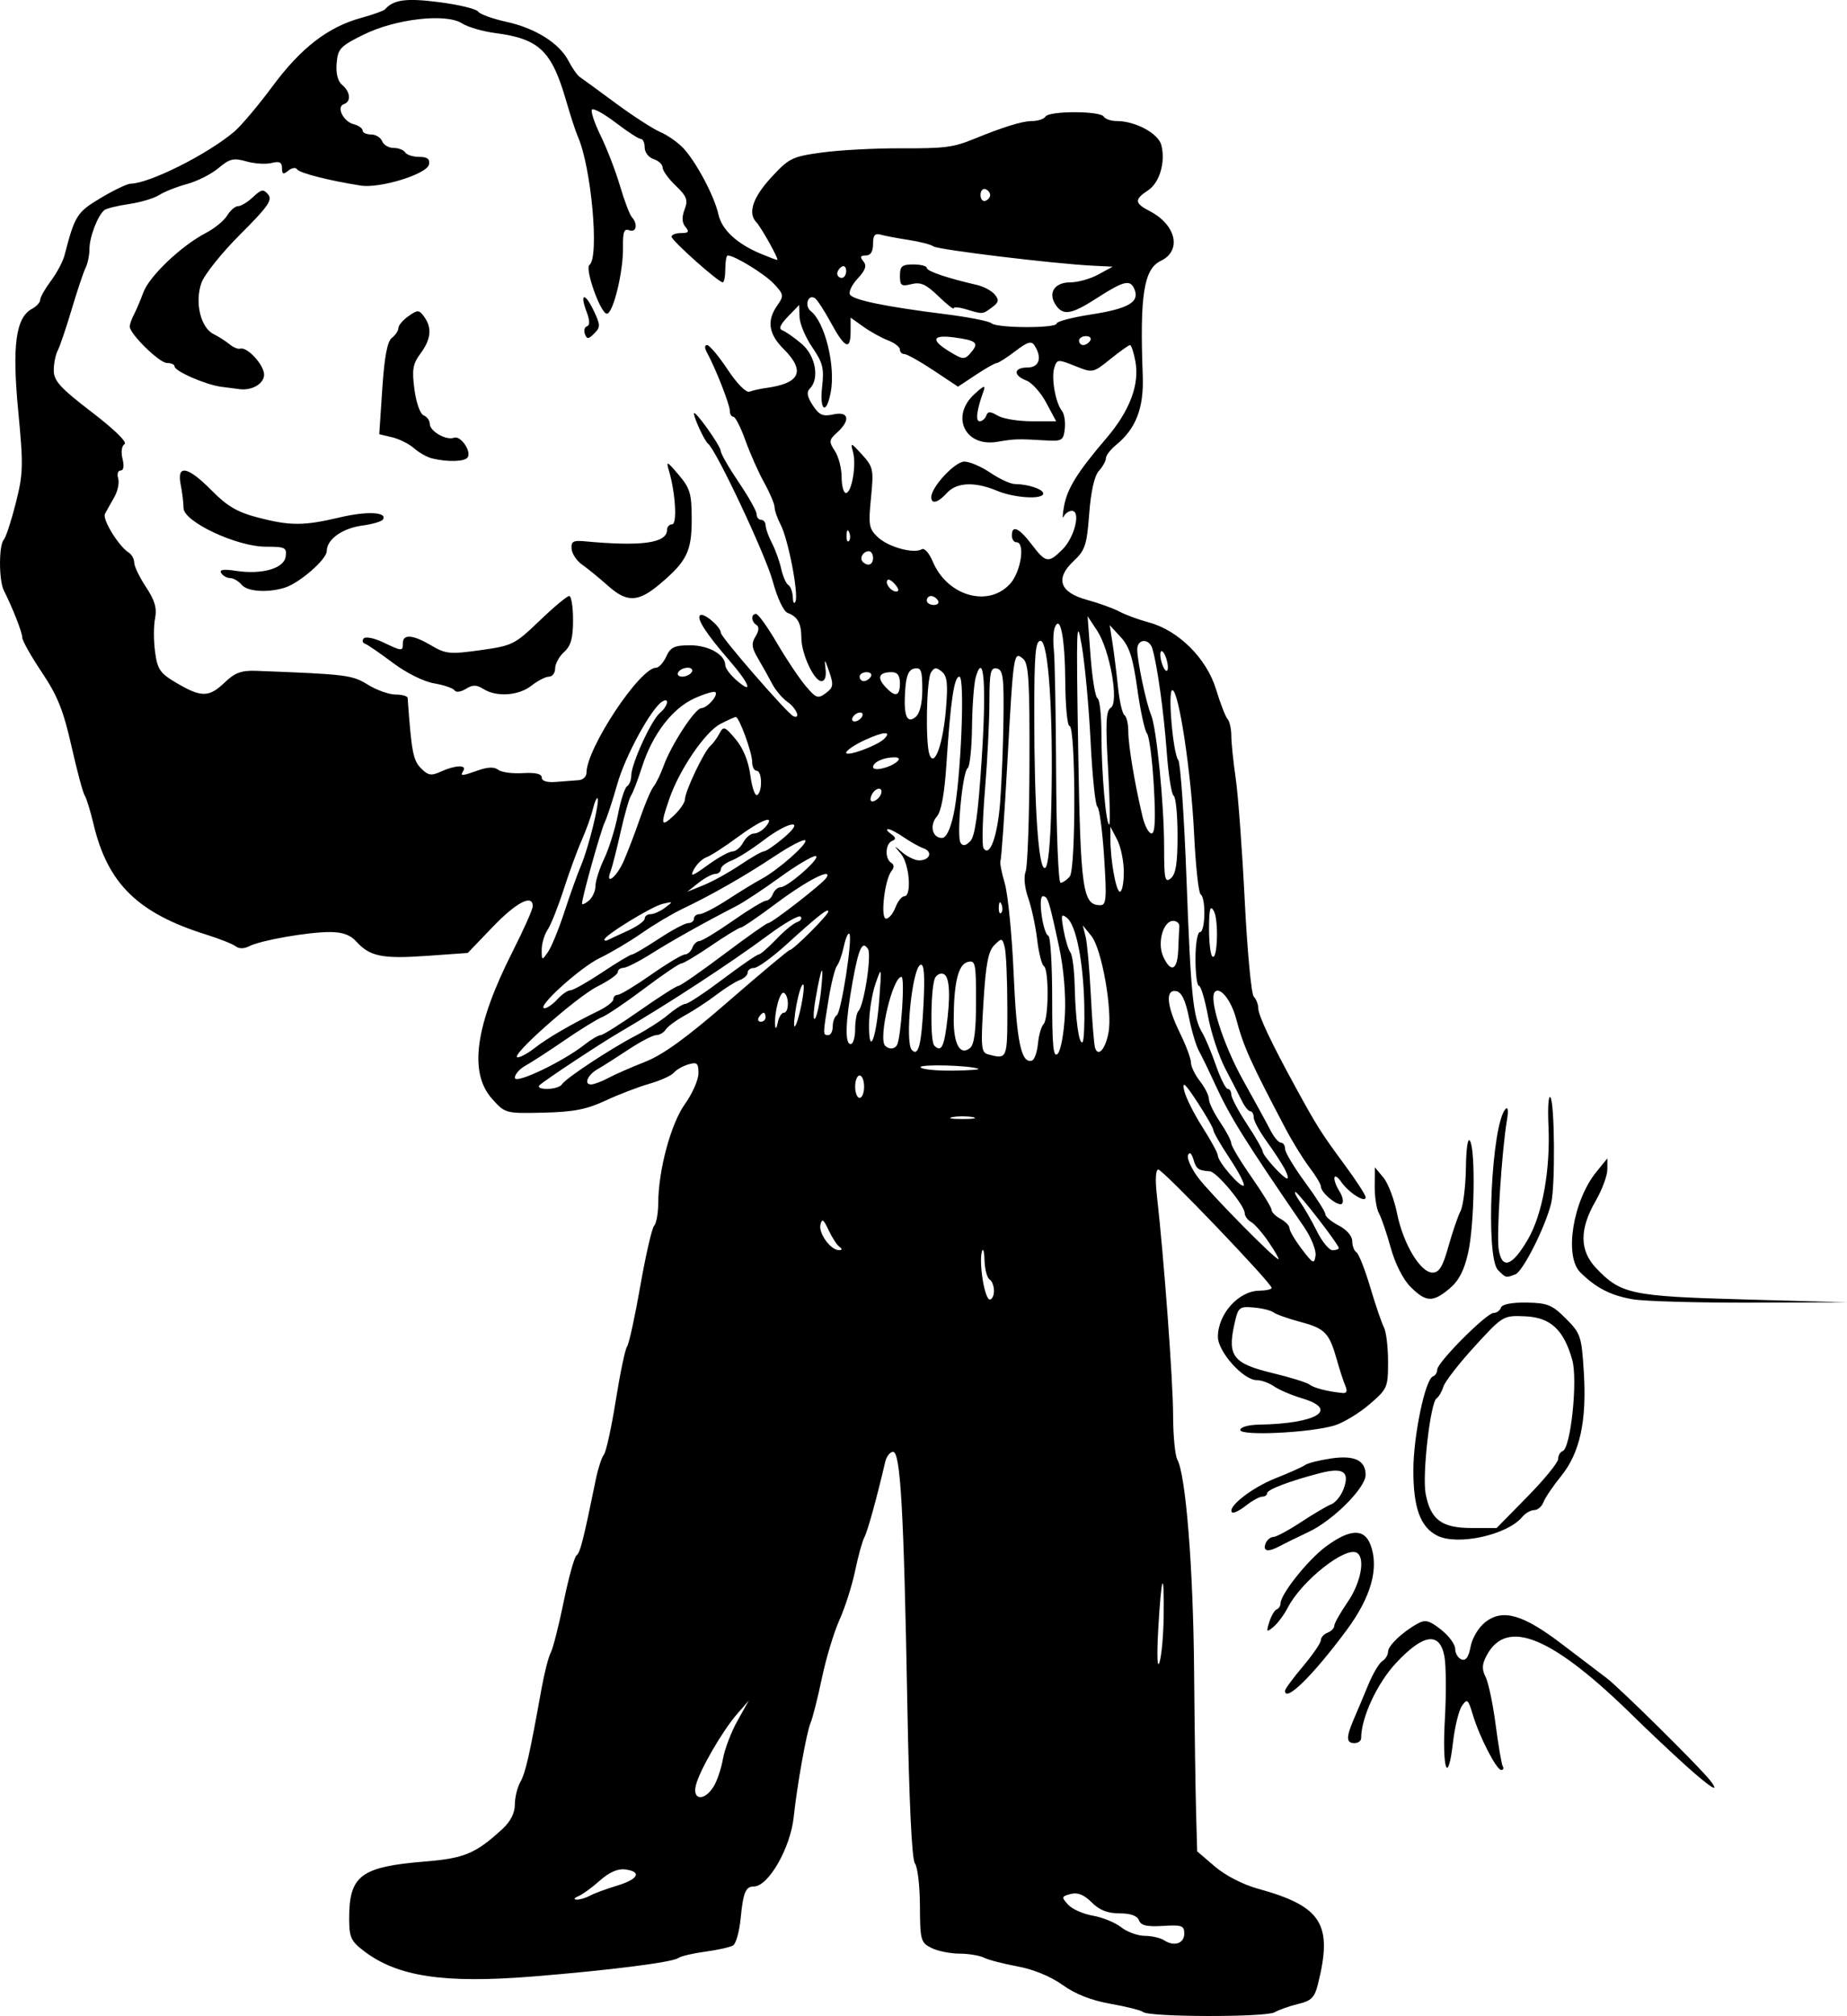 <?xml version="1.0" encoding="UTF-8" standalone="no"?>
<!-- Created with Inkscape (http://www.inkscape.org/) -->

<svg
   xmlns:dc="http://purl.org/dc/elements/1.1/"
   xmlns:cc="http://creativecommons.org/ns#"
   xmlns:rdf="http://www.w3.org/1999/02/22-rdf-syntax-ns#"
   xmlns:svg="http://www.w3.org/2000/svg"
   xmlns="http://www.w3.org/2000/svg"
   xmlns:sodipodi="http://sodipodi.sourceforge.net/DTD/sodipodi-0.dtd"
   xmlns:inkscape="http://www.inkscape.org/namespaces/inkscape"
   width="210mm"
   height="229.068mm"
   viewBox="0 0 210 229.068"
   version="1.1"
   id="svg8"
   inkscape:version="0.92.3 (2405546, 2018-03-11)"
   sodipodi:docname="roberrer.svg">
  <defs
     id="defs2" />
  <sodipodi:namedview
     id="base"
     pagecolor="#ffffff"
     bordercolor="#666666"
     borderopacity="1.0"
     inkscape:pageopacity="0.0"
     inkscape:pageshadow="2"
     inkscape:zoom="0.7"
     inkscape:cx="137.05408"
     inkscape:cy="389.12219"
     inkscape:document-units="mm"
     inkscape:current-layer="layer1"
     showgrid="false"
     fit-margin-top="0"
     fit-margin-left="0"
     fit-margin-right="0"
     fit-margin-bottom="0"
     inkscape:window-width="1920"
     inkscape:window-height="1017"
     inkscape:window-x="-8"
     inkscape:window-y="-8"
     inkscape:window-maximized="1" />
  <g
     inkscape:label="Layer 1"
     inkscape:groupmode="layer"
     id="layer1"
     transform="translate(-120.193,303.497)">
    <path
       style="fill:#000000;stroke-width:0.509"
       d="m 250.16,-74.882 c -0.225,-0.193 -1.887,-0.612 -3.694,-0.931 -2.191,-0.387 -4.012,-1.102 -5.464,-2.145 -1.341,-0.963 -3.306,-1.772 -5.114,-2.105 -1.615,-0.298 -3.335,-0.745 -3.821,-0.993 -0.486,-0.249 -1.746,-0.456 -2.8,-0.46 -1.054,-0.004 -2.489,-0.297 -3.189,-0.652 -1.197,-0.606 -1.274,-0.888 -1.291,-4.773 -0.01,-2.271 -0.265,-4.44 -0.567,-4.822 -0.354,-0.447 -0.663,-6.932 -0.869,-18.258 -0.398,-21.873 -0.775,-28.511 -1.618,-28.511 -0.345,0 -0.747,0.515 -0.894,1.146 -0.947,4.067 -2.001,7.878 -2.367,8.558 -0.235,0.437 -0.709,2.15 -1.053,3.808 -0.344,1.658 -1.143,4.164 -1.776,5.57 -0.632,1.406 -1.534,4.389 -2.003,6.629 -0.469,2.24 -1.05,4.531 -1.29,5.091 -0.451,1.051 -1.535,7.103 -1.914,10.692 -0.372,3.52 -2.88,7.891 -4.527,7.891 -0.942,0 -1.217,0.666 -1.51,3.655 -0.145,1.474 -0.527,2.843 -0.85,3.042 -0.323,0.2 -1.744,0.518 -3.157,0.708 -1.413,0.19 -2.799,0.516 -3.079,0.725 -0.651,0.486 -7.762,1.387 -16.541,2.098 -10.092,0.816 -15.382,0.022 -19.19,-2.882 -1.495,-1.141 -1.69,-1.567 -1.69,-3.707 0,-4.894 1.314,-5.878 8.655,-6.478 4.455,-0.364 5.735,-0.903 8.782,-3.703 0.905,-0.832 1.4,-1.804 1.4,-2.752 0,-0.806 0.281,-1.966 0.625,-2.578 0.596,-1.059 1.053,-3.071 2.395,-10.531 0.327,-1.82 0.805,-3.694 1.061,-4.165 0.256,-0.471 0.921,-3.085 1.478,-5.81 0.557,-2.725 1.214,-5.089 1.46,-5.254 0.406,-0.271 0.778,-1.738 2.193,-8.646 0.252,-1.23 0.664,-2.49 0.916,-2.8 0.251,-0.31 0.859,-3.084 1.35,-6.164 0.491,-3.08 1.068,-5.829 1.282,-6.109 0.214,-0.28 0.891,-3.373 1.504,-6.873 0.613,-3.5 1.32,-6.582 1.572,-6.848 0.251,-0.266 0.461,-1.412 0.466,-2.546 0.015,-3.783 1.439,-9.065 3.044,-11.299 0.841,-1.171 1.529,-2.738 1.529,-3.481 0,-1.163 -0.16,-1.304 -1.146,-1.011 -0.63,0.187 -1.375,0.613 -1.655,0.945 -0.28,0.333 -1.54,0.901 -2.8,1.263 -1.26,0.362 -3.508,1.225 -4.995,1.919 -2.123,0.99 -3.635,1.281 -7.037,1.358 -4.299,0.097 -4.345,0.085 -5.824,-1.565 -2.678,-2.988 -1.934,-8.336 2.331,-16.748 1.255,-2.475 2.283,-4.786 2.285,-5.136 0.008,-1.423 -1.844,-0.47 -4.537,2.333 l -2.852,2.97 -4.688,0.333 c -5.022,0.356 -6.453,0.064 -7.981,-1.632 -0.683,-0.758 -1.578,-1.077 -3.024,-1.077 -2.496,0 -7.877,0.947 -9.156,1.611 -0.572,0.297 -1.161,0.302 -1.527,0.013 -0.328,-0.259 -1.857,-0.865 -3.397,-1.347 -7.726,-2.418 -11.167,-5.787 -12.763,-12.495 -0.366,-1.54 -0.825,-3.029 -1.019,-3.309 -0.194,-0.28 -0.869,-2.796 -1.5,-5.592 -0.918,-4.069 -1.591,-5.743 -3.37,-8.395 -1.222,-1.822 -2.222,-3.594 -2.222,-3.937 0,-0.584 -1.086,-3.358 -2.099,-5.362 -0.574,-1.136 -0.58,-5.129 -0.01,-5.76 0.241,-0.266 0.856,-2.139 1.368,-4.163 0.85,-3.365 0.874,-4.259 0.278,-10.473 -0.712,-7.419 -0.279,-10.617 1.57,-11.607 0.511,-0.273 0.929,-0.733 0.929,-1.022 0,-0.289 0.546,-1.254 1.214,-2.146 0.668,-0.891 1.363,-2.193 1.545,-2.893 1.187,-4.559 1.408,-4.91 4.119,-6.531 1.485,-0.888 3.008,-1.618 3.384,-1.622 2.139,-0.023 8.709,-3.311 11.78,-5.895 0.782,-0.658 2.754,-2.992 4.381,-5.187 3.239,-4.368 6.298,-6.724 10.085,-7.765 1.342,-0.369 2.555,-0.803 2.695,-0.963 0.969,-1.112 2.42,-1.303 6.189,-0.815 2.218,0.287 4.195,0.766 4.394,1.063 0.199,0.297 1.636,0.82 3.194,1.161 3.343,0.732 6.053,2.438 7.103,4.473 0.415,0.805 0.985,1.615 1.265,1.801 0.28,0.186 2.114,1.523 4.074,2.972 1.96,1.449 4.251,2.929 5.091,3.288 0.84,0.359 2.033,1.202 2.65,1.873 1.467,1.594 3.504,5.45 3.949,7.477 0.383,1.743 2.092,3.336 4.791,4.464 0.944,0.395 1.799,0.717 1.901,0.717 0.245,0 -1.805,-3.686 -2.393,-4.302 -0.978,-1.026 -0.376,-2.819 1.703,-5.072 2.034,-2.204 2.382,-2.375 5.799,-2.84 1.999,-0.272 6.01,-0.485 8.913,-0.473 5.029,0.021 5.978,-0.1 8.326,-1.058 3.367,-1.374 5.515,-2.038 6.599,-2.038 0.678,0 1.374,-0.229 1.547,-0.509 0.41,-0.663 6.209,-0.663 6.619,0 0.173,0.28 0.846,0.509 1.495,0.509 2.116,0 4.729,1.411 5.061,2.732 0.49,1.953 -0.2,4.283 -1.525,5.151 -1.563,1.024 -1.528,1.455 0.187,2.34 3.031,1.564 3.692,4.507 1.273,5.663 -1.929,0.922 -2.397,3.894 -2.051,13.006 0.141,3.709 -0.758,6.05 -3.04,7.918 -0.63,0.516 -1.146,1.19 -1.146,1.497 0,0.308 -0.36,0.957 -0.799,1.443 -0.511,0.565 -0.908,2.322 -1.101,4.877 -0.268,3.546 -0.466,4.147 -1.764,5.36 -2.145,2.004 -1.602,3.572 1.531,4.422 1.314,0.356 2.962,0.953 3.662,1.325 0.7,0.372 2.214,0.929 3.365,1.237 3.343,0.895 6.556,4.086 7.614,7.562 0.49,1.609 1.083,3.143 1.32,3.409 0.236,0.266 0.429,1.121 0.429,1.9 0,0.779 0.226,2.967 0.502,4.862 0.276,1.895 0.737,8.134 1.024,13.863 0.287,5.729 0.749,10.644 1.026,10.921 0.277,0.277 0.506,0.859 0.509,1.293 0.006,0.83 1.423,3.839 4.21,8.935 2.471,4.518 2.938,5.258 5.586,8.842 1.33,1.801 2.418,3.477 2.418,3.725 0,0.703 -1.896,-0.485 -2.774,-1.738 -0.926,-1.322 -1.079,-0.332 -0.173,1.119 0.339,0.544 0.455,1.15 0.258,1.348 -0.401,0.401 -2.402,-1.226 -2.402,-1.953 0,-0.255 -0.583,-1.228 -1.294,-2.161 -0.712,-0.933 -1.94,-2.923 -2.729,-4.421 -3.993,-7.58 -4.787,-9.342 -5.609,-12.464 -0.548,-2.081 -1.807,-3.682 -2.416,-3.073 -0.732,0.732 0.942,5.995 3.185,10.013 1.329,2.38 2.738,4.958 3.132,5.728 0.394,0.77 0.928,1.4 1.188,1.4 0.26,0 0.472,0.318 0.472,0.708 0,0.389 1.031,2.108 2.291,3.82 1.26,1.712 2.291,3.335 2.291,3.607 0,0.272 0.687,0.85 1.527,1.284 0.891,0.461 1.527,1.196 1.527,1.765 0,0.536 0.214,1.108 0.477,1.27 0.262,0.162 0.969,1.951 1.57,3.976 0.602,2.025 1.304,4.079 1.56,4.565 0.256,0.486 0.466,2.244 0.466,3.906 0,2.918 -0.073,3.085 -2.131,4.846 -1.172,1.003 -2.947,2.075 -3.946,2.382 -2.718,0.835 -10.725,1.223 -10.725,0.518 0,-0.327 0.926,-0.588 2.164,-0.609 6.544,-0.114 9.136,-1.707 4.862,-2.988 -1.199,-0.359 -2.634,-0.971 -3.189,-1.36 -0.555,-0.389 -1.439,-0.706 -1.964,-0.706 -1.525,0 -4.418,-3.226 -4.418,-4.927 0,-2.59 2.357,-5.212 4.709,-5.239 0.77,-0.01 1.4,-0.151 1.4,-0.316 0,-0.536 -12.367,-13.446 -12.881,-13.446 -0.306,0 -0.371,1.131 -0.167,2.927 0.81,7.161 1.841,21.113 1.844,24.954 0.002,2.314 0.221,4.605 0.487,5.091 0.958,1.753 1.801,12.313 1.899,23.795 0.055,6.44 0.157,13.733 0.227,16.206 l 0.126,4.497 2.016,1.726 c 1.177,1.008 3.203,2.052 4.869,2.51 7.31,2.01 8.568,4.023 6.828,10.926 -0.364,1.443 -0.755,1.828 -2.209,2.172 -0.972,0.23 -2.187,0.658 -2.699,0.95 -1.02,0.581 -14.27,0.554 -14.951,-0.03 z m 4.683,-8.925 c 0,-0.889 -0.293,-0.993 -2.424,-0.858 -1.821,0.115 -2.5,-0.043 -2.727,-0.636 -0.199,-0.52 -0.957,-0.79 -2.216,-0.79 -1.352,0 -2.279,-0.366 -3.162,-1.249 -0.873,-0.873 -1.59,-1.16 -2.381,-0.954 -1.055,0.276 -1.075,0.358 -0.302,1.212 0.456,0.504 1.719,1.067 2.806,1.25 1.087,0.184 2.535,0.773 3.217,1.31 0.682,0.537 1.892,0.98 2.688,0.984 0.796,0.004 1.791,0.233 2.211,0.508 1.147,0.752 2.291,0.363 2.291,-0.778 z m -67.579,-4.29 c 0.486,-0.263 1.88,-0.779 3.098,-1.146 2.433,-0.733 2.849,-1.597 0.887,-1.843 -0.819,-0.103 -1.818,0.342 -2.859,1.273 -0.88,0.787 -1.982,1.587 -2.449,1.777 -0.467,0.19 -0.559,0.362 -0.205,0.382 0.354,0.02 1.041,-0.18 1.527,-0.443 z m 14.052,-12.376 c 0.395,-0.63 0.878,-2.055 1.074,-3.167 0.196,-1.112 0.938,-3.059 1.649,-4.328 l 1.293,-2.307 -1.329,1.527 c -1.685,1.937 -4.258,6.382 -4.69,8.101 -0.428,1.706 0.965,1.826 2.002,0.172 z m 51.185,-19.431 c 0.069,-5.505 -0.262,-4.706 -0.616,1.485 -0.172,3.009 -0.116,4.571 0.137,3.818 0.235,-0.7 0.451,-3.087 0.479,-5.303 z m 20.651,-26.135 c -0.21,-0.49 -0.64,-1.807 -0.955,-2.927 -0.864,-3.073 -1.349,-3.582 -4.118,-4.318 -1.4,-0.372 -2.79,-0.864 -3.089,-1.092 -0.299,-0.229 -1.323,-0.479 -2.276,-0.557 -1.66,-0.136 -1.752,-0.051 -2.204,2.036 -0.757,3.489 -0.072,4.343 4.333,5.406 2.06,0.497 3.975,1.091 4.255,1.321 0.468,0.383 2.037,0.783 3.746,0.954 0.471,0.047 0.569,-0.214 0.308,-0.822 z m -39.947,-10.789 c 0,-0.543 -0.229,-1.13 -0.509,-1.303 -0.28,-0.173 -0.536,-1.16 -0.568,-2.194 -0.033,-1.034 -0.169,-1.451 -0.303,-0.928 -0.347,1.349 0.331,5.413 0.903,5.413 0.263,0 0.478,-0.445 0.478,-0.988 z m 35.238,-7.281 c -6.714,-9.783 -8.401,-12.488 -10.089,-16.169 -0.706,-1.54 -1.539,-3.258 -1.852,-3.818 -0.313,-0.56 -0.824,-2.277 -1.135,-3.815 -0.393,-1.944 -0.831,-2.848 -1.436,-2.965 -1.264,-0.243 -1.096,1.674 0.413,4.744 0.689,1.4 1.254,2.916 1.257,3.368 0.002,0.452 0.463,1.405 1.023,2.117 0.56,0.712 1.018,1.627 1.018,2.034 0,0.407 0.573,1.584 1.273,2.615 0.7,1.032 1.273,2.12 1.273,2.418 0,0.299 1.031,2.018 2.291,3.82 1.26,1.803 2.291,3.487 2.291,3.744 0,0.257 0.458,0.712 1.018,1.012 0.56,0.3 1.018,0.781 1.018,1.07 0,0.289 0.63,1.354 1.4,2.367 1.277,1.679 1.414,1.744 1.562,0.734 0.089,-0.611 -0.504,-2.078 -1.326,-3.276 z m -3.98,1.777 c -0.712,-1.05 -1.622,-2.092 -2.021,-2.316 -0.399,-0.224 -0.728,-0.682 -0.731,-1.018 -0.008,-0.866 -3.176,-4.674 -3.941,-4.735 -1.363,-0.109 -1.547,-0.241 -1.884,-1.349 -0.219,-0.721 -0.448,-0.903 -0.616,-0.493 -0.148,0.359 0.367,1.505 1.144,2.546 1.349,1.809 8.704,9.275 9.137,9.275 0.114,0 -0.375,-0.859 -1.087,-1.909 z m -48.833,0.501 c -0.286,-0.206 -0.84,-1.061 -1.232,-1.901 -0.577,-1.236 -0.753,-1.35 -0.925,-0.599 -0.225,0.984 1.18,2.895 2.119,2.882 0.37,-0.006 0.382,-0.134 0.038,-0.382 z m 56.777,0.141 c 0,-0.399 -4.626,-6.37 -4.935,-6.37 -0.154,0 0.092,0.515 0.547,1.146 0.455,0.63 1.31,2.119 1.9,3.309 0.59,1.19 1.392,2.164 1.781,2.164 0.389,0 0.708,-0.112 0.708,-0.249 z m -12.396,-10.173 c -1.022,-1.54 -1.859,-2.986 -1.859,-3.213 0,-0.227 -0.818,-1.663 -1.818,-3.19 -1.39,-2.123 -1.747,-2.445 -1.516,-1.368 0.166,0.775 1.099,2.654 2.072,4.176 0.974,1.522 1.77,2.99 1.77,3.262 0,0.7 2.616,3.726 2.941,3.402 0.148,-0.148 -0.568,-1.528 -1.591,-3.068 z m 6.227,1.146 c -0.333,-0.621 -1.257,-2.03 -2.054,-3.131 -0.797,-1.101 -1.45,-2.311 -1.45,-2.689 0,-0.378 -0.172,-0.689 -0.382,-0.691 -0.21,-0.002 -0.634,-0.518 -0.943,-1.146 -0.309,-0.628 -1.162,-2.287 -1.897,-3.687 -0.735,-1.4 -1.623,-4.092 -1.973,-5.982 -0.35,-1.89 -0.814,-3.437 -1.03,-3.437 -0.216,0 -0.393,-1.375 -0.393,-3.055 0,-1.697 0.226,-3.055 0.509,-3.055 0.616,0 0.688,-3.902 0.08,-4.278 -0.236,-0.146 -0.573,-3.255 -0.747,-6.91 -0.335,-7.003 -1.746,-16.304 -2.473,-16.304 -0.543,0 0.068,7.182 0.677,7.958 0.249,0.317 0.668,6.388 0.933,13.492 0.496,13.319 0.747,15.756 1.802,17.498 0.339,0.56 1.035,2.221 1.546,3.691 0.511,1.47 1.113,2.673 1.338,2.673 0.225,0 0.409,0.292 0.409,0.648 0,0.356 0.802,1.866 1.782,3.354 0.98,1.488 1.782,2.881 1.782,3.096 0,0.468 2.37,3.085 2.794,3.085 0.163,0 0.025,-0.508 -0.308,-1.13 z m -35.452,-5.848 c -0.63,-0.121 -1.661,-0.121 -2.291,0 -0.63,0.121 -0.114,0.221 1.146,0.221 1.26,0 1.776,-0.099 1.146,-0.221 z m -12.346,-3.459 c 0,-0.7 -0.229,-1.273 -0.509,-1.273 -0.28,0 -0.509,0.573 -0.509,1.273 0,0.7 0.229,1.273 0.509,1.273 0.28,0 0.509,-0.573 0.509,-1.273 z m -34.362,-0.261 c 0.421,-0.681 5.515,-4.043 8.385,-5.533 1.254,-0.651 2.932,-1.733 3.73,-2.404 0.798,-0.671 1.679,-1.221 1.959,-1.221 0.279,0 2.182,-1.26 4.229,-2.8 2.046,-1.54 3.877,-2.8 4.069,-2.8 0.192,0 1.078,-0.767 1.969,-1.704 0.891,-0.937 1.964,-1.822 2.384,-1.967 0.42,-0.144 0.609,-0.429 0.42,-0.633 -0.189,-0.204 -1.842,0.739 -3.673,2.094 -4.402,3.258 -11.402,7.828 -17.049,11.132 -2.135,1.249 -8.293,5.319 -8.947,5.912 -0.283,0.257 0.073,0.439 0.861,0.439 0.74,0 1.488,-0.232 1.663,-0.515 z m 2.608,-4.537 c 0.739,-0.582 1.55,-1.057 1.801,-1.057 0.251,0 2.255,-1.26 4.453,-2.8 2.198,-1.54 4.175,-2.8 4.394,-2.8 0.219,0 2.531,-1.604 5.139,-3.564 2.608,-1.96 4.879,-3.564 5.047,-3.564 0.439,0 6.228,-4.501 6.634,-5.158 0.751,-1.216 -2.226,0.307 -5.731,2.932 -2.009,1.504 -3.814,2.735 -4.011,2.735 -0.197,0 -1.701,0.916 -3.341,2.037 -1.641,1.12 -3.175,2.036 -3.409,2.036 -0.234,0 -2.127,1.281 -4.206,2.847 -2.079,1.566 -4.239,3.028 -4.799,3.248 -0.56,0.221 -2.478,1.402 -4.261,2.626 -1.784,1.224 -3.788,2.523 -4.455,2.889 -0.667,0.365 -1.212,0.987 -1.212,1.381 0,0.779 5.448,-1.814 7.957,-3.788 z m 2.656,3.817 c 0.743,-0.399 2.634,-1.229 4.203,-1.844 2.047,-0.803 4.733,-2.753 9.518,-6.911 3.667,-3.186 6.785,-5.793 6.929,-5.793 0.391,0 4.376,-3.979 4.376,-4.37 0,-0.439 -1.12,0.441 -4.738,3.724 -1.626,1.475 -3.287,2.682 -3.691,2.682 -0.404,0 -0.735,0.236 -0.735,0.525 0,0.289 -0.401,0.671 -0.891,0.848 -0.49,0.178 -1.693,0.935 -2.673,1.683 -0.98,0.748 -2.584,1.798 -3.564,2.334 -0.98,0.536 -1.965,1.26 -2.189,1.611 -0.224,0.35 -0.714,0.636 -1.088,0.636 -0.375,0 -1.805,0.745 -3.177,1.655 -1.373,0.91 -2.931,1.9 -3.463,2.2 -1.141,0.644 -1.625,1.746 -0.767,1.746 0.33,0 1.208,-0.326 1.952,-0.725 z m 42.081,-1.06 c -1.154,-0.402 -6.794,-0.535 -6.559,-0.154 0.14,0.227 1.788,0.394 3.661,0.372 1.874,-0.022 3.177,-0.12 2.897,-0.218 z m 6.782,-2.836 c 0.09,-0.959 0.376,-1.96 0.636,-2.226 0.595,-0.609 0.625,-6.235 0.035,-6.6 -0.241,-0.149 -0.582,-1.502 -0.759,-3.008 -0.177,-1.506 -0.635,-3.631 -1.018,-4.724 -0.411,-1.172 -0.532,-2.404 -0.295,-3.005 0.221,-0.56 0.418,-6.088 0.437,-12.284 0.03,-9.384 -0.091,-11.371 -0.722,-11.894 -1.076,-0.893 -1.099,-0.74 -1.787,11.703 -0.333,6.019 -0.687,11.078 -0.788,11.241 -0.101,0.163 0.117,1.31 0.483,2.548 0.367,1.238 0.824,5.878 1.017,10.312 0.335,7.72 0.869,10.244 2.083,9.847 0.282,-0.092 0.587,-0.952 0.677,-1.911 z m -57.199,0.468 c 1.406,-1.106 4.205,-2.731 7.268,-4.22 0.91,-0.442 1.655,-1.03 1.655,-1.307 0,-0.276 0.23,-0.502 0.511,-0.502 0.281,0 1.986,-1.031 3.789,-2.291 1.803,-1.26 3.527,-2.291 3.832,-2.291 0.305,0 0.686,-0.344 0.847,-0.764 0.161,-0.42 0.523,-0.764 0.804,-0.764 0.281,0 1.986,-1.031 3.788,-2.291 1.803,-1.26 3.503,-2.291 3.778,-2.291 0.275,0 0.633,-0.344 0.794,-0.764 0.161,-0.42 0.555,-0.767 0.875,-0.771 0.854,-0.011 4.779,-3.515 3.962,-3.537 -0.381,-0.01 -2.214,1.084 -4.073,2.432 -1.859,1.348 -4.068,2.805 -4.908,3.238 -3.731,1.922 -7.32,3.931 -9.673,5.415 -1.4,0.883 -2.832,1.609 -3.182,1.615 -0.35,0.006 -0.636,0.223 -0.636,0.483 0,0.26 -1.036,0.991 -2.303,1.624 -2.393,1.195 -10.091,8.019 -9.093,8.061 0.312,0.013 1.196,-0.47 1.964,-1.074 z m 53.719,-4.629 c -0.004,-3.15 -0.14,-6.222 -0.302,-6.826 -0.28,-1.046 -0.338,-1.056 -1.184,-0.209 -0.689,0.689 -0.967,2.163 -1.232,6.533 -0.312,5.13 -0.261,5.665 0.555,5.877 2.167,0.565 2.171,0.557 2.163,-5.375 z m 6.544,0.891 c 0.118,-2.338 -0.135,-5.3 -0.663,-7.748 -1.145,-5.312 -1.283,-5.744 -1.842,-5.744 -0.586,0 0.008,4.254 0.627,4.497 0.237,0.093 0.432,3.289 0.432,7.102 0,5.493 0.13,6.802 0.627,6.305 0.345,-0.345 0.713,-2.331 0.818,-4.413 z m -16.079,-1.165 c 0.17,-3.345 0.074,-4.674 -0.327,-4.541 -0.959,0.318 -1.825,8.861 -0.983,9.702 0.738,0.738 1.079,-0.605 1.311,-5.162 z m 5.978,-0.377 c 0,-4.378 -0.071,-4.708 -0.959,-4.476 -1.07,0.28 -1.572,2.361 -1.581,6.553 -0.006,2.831 0.752,4.134 1.866,3.209 0.471,-0.391 0.674,-1.985 0.674,-5.286 z m 15.058,3.549 c 0.476,-2.536 -0.765,-9.537 -1.947,-10.988 l -0.979,-1.202 0.323,1.273 c 0.177,0.7 0.444,3.678 0.592,6.619 0.148,2.94 0.365,5.647 0.481,6.014 0.349,1.104 1.175,0.178 1.53,-1.716 z m -24.056,1.429 c 0.47,-0.792 0.936,-7.764 0.518,-7.764 -1.004,0 -2.666,7.014 -1.854,7.825 0.433,0.433 1.059,0.404 1.336,-0.061 z m 5.619,-1.98 c 0.481,-3.507 0.394,-5.68 -0.242,-6.074 -0.311,-0.192 -0.766,-0.034 -1.01,0.352 -0.519,0.82 -0.619,7.246 -0.121,7.745 0.732,0.732 1.062,0.245 1.373,-2.023 z m -10.368,0.156 c 0,-0.933 0.172,-1.868 0.382,-2.077 0.627,-0.624 1.508,-6.33 1.084,-7.017 -0.642,-1.039 -1.068,-0.129 -1.768,3.78 -0.81,4.524 -0.883,7.011 -0.207,7.011 0.28,0 0.509,-0.764 0.509,-1.697 z m 2.744,-3.4 c 0.279,-3.747 0.272,-3.778 -0.427,-1.776 -0.391,1.12 -0.722,3.182 -0.735,4.582 -0.036,3.825 0.822,1.755 1.162,-2.806 z m 23.308,0.638 c -0.113,-4.908 -0.92,-9.008 -1.938,-9.854 -0.682,-0.566 -0.733,-0.401 -0.415,1.361 0.199,1.103 0.548,2.242 0.774,2.53 0.227,0.288 0.446,2.007 0.488,3.818 0.089,3.863 0.499,6.768 0.899,6.368 0.155,-0.155 0.242,-2.056 0.192,-4.224 z m -28.598,2.453 c 0,-0.544 0.205,-1.115 0.456,-1.27 0.517,-0.319 1.836,-8.857 1.431,-9.262 -0.145,-0.145 -0.426,0.498 -0.625,1.428 -0.199,0.93 -0.551,1.928 -0.783,2.218 -0.232,0.29 -0.662,2.008 -0.956,3.818 -0.657,4.052 -0.657,4.056 -0.033,4.056 0.28,0 0.509,-0.445 0.509,-0.988 z m -5.565,-1.557 c 0.601,0 0.624,-1.884 0.027,-2.253 -0.456,-0.282 -1.136,2.219 -1.011,3.716 0.038,0.455 0.169,0.312 0.29,-0.318 0.121,-0.63 0.434,-1.146 0.694,-1.146 z m 2.158,-1.782 c 0.183,-1.209 0.134,-1.726 -0.121,-1.273 -0.236,0.42 -0.571,1.795 -0.744,3.055 -0.199,1.454 -0.155,1.919 0.121,1.273 0.239,-0.56 0.574,-1.935 0.744,-3.055 z m -4.229,2.291 c 0,-0.28 -0.101,-0.509 -0.225,-0.509 -0.124,0 -0.366,0.229 -0.539,0.509 -0.173,0.28 -0.072,0.509 0.225,0.509 0.297,0 0.539,-0.229 0.539,-0.509 z m 6.306,-3.055 c 0.357,-3.336 0.038,-2.857 -0.619,0.93 -0.259,1.492 -0.293,2.523 -0.076,2.291 0.217,-0.232 0.53,-1.681 0.695,-3.222 z m -29.98,1.018 c 0.507,-0.56 1.172,-1.019 1.479,-1.02 0.307,-0.001 1.932,-0.917 3.612,-2.035 1.68,-1.118 3.207,-2.034 3.392,-2.035 0.185,-10e-4 1.555,-0.803 3.043,-1.784 1.488,-0.98 2.997,-1.782 3.354,-1.782 0.356,0 0.648,-0.229 0.648,-0.509 0,-0.28 0.292,-0.509 0.648,-0.509 0.356,0 1.792,-0.745 3.191,-1.655 1.399,-0.91 3.112,-1.956 3.807,-2.324 1.876,-0.993 5.359,-4.061 5.009,-4.411 -0.168,-0.168 -1.727,0.64 -3.465,1.795 -3.399,2.257 -7.156,4.403 -10.537,6.015 -1.161,0.554 -3.223,1.784 -4.582,2.732 -1.359,0.949 -3.506,2.222 -4.772,2.83 -2.25,1.08 -7.346,5.709 -6.284,5.709 0.295,0 0.951,-0.458 1.458,-1.018 z m 70.59,-5.6 c 0.042,-1.12 0.099,-2.323 0.127,-2.673 0.028,-0.35 -0.287,-0.636 -0.701,-0.636 -1.14,0 -1.839,2.502 -1.132,4.052 0.867,1.903 1.619,1.576 1.706,-0.743 z m -69.787,-4.341 c 0.637,-1.953 1.492,-4.336 1.9,-5.296 0.848,-1.997 2.153,-7.315 1.866,-7.602 -0.105,-0.105 -0.35,0.466 -0.544,1.269 -0.194,0.803 -0.76,2.377 -1.257,3.497 -0.498,1.12 -1.421,3.64 -2.053,5.6 -0.632,1.96 -1.452,4.016 -1.822,4.568 -0.371,0.552 -0.674,1.577 -0.674,2.277 0,1.236 0.021,1.244 0.713,0.255 0.392,-0.56 1.234,-2.615 1.872,-4.568 z m 73.827,-0.109 c -0.401,-0.689 -0.525,-0.241 -0.537,1.947 -0.008,1.563 0.156,3.017 0.366,3.229 0.597,0.605 0.755,-4.174 0.17,-5.177 z m -66.611,2.253 c 1.05,-0.479 1.909,-1.097 1.909,-1.373 0,-0.276 0.3,-0.502 0.666,-0.502 0.367,0 1.111,-0.332 1.655,-0.738 0.94,-0.703 0.927,-0.724 -0.285,-0.432 -1.266,0.305 -6.619,3.59 -6.619,4.062 0,0.136 0.172,0.159 0.382,0.051 0.21,-0.108 1.241,-0.588 2.291,-1.068 z m 30.42,-2.639 c 0.266,-0.7 0.719,-1.273 1.006,-1.273 0.868,0 0.587,-3.661 -0.369,-4.797 -0.878,-1.043 -0.875,-1.045 0.167,-0.167 0.582,0.49 1.428,0.891 1.879,0.891 1.216,0 1.597,-0.974 0.531,-1.359 -0.508,-0.184 -1.531,-0.755 -2.275,-1.269 -0.743,-0.514 -1.545,-0.932 -1.782,-0.928 -0.237,0.004 -0.087,0.251 0.333,0.548 0.575,0.406 0.606,0.604 0.127,0.798 -0.773,0.313 -0.843,2.022 -0.103,2.48 0.343,0.212 0.36,0.541 0.048,0.921 -0.789,0.959 -1.305,5.428 -0.627,5.428 0.319,0 0.797,-0.573 1.063,-1.273 z m 12.058,-0.35 c -0.163,-0.406 -0.283,-0.285 -0.308,0.308 -0.022,0.537 0.098,0.837 0.267,0.668 0.169,-0.169 0.187,-0.608 0.04,-0.976 z m -46.169,-2.075 c 0,-0.565 0.448,-1.969 0.996,-3.12 0.548,-1.151 1.251,-3.406 1.562,-5.011 0.311,-1.605 0.779,-3.051 1.04,-3.212 0.261,-0.161 0.475,-0.71 0.475,-1.218 0,-1.318 2.284,-6.31 3.256,-7.116 0.911,-0.756 1.131,-1.826 0.266,-1.291 -1.251,0.773 -4.2,6.17 -5.093,9.323 -0.527,1.859 -1.178,3.837 -1.447,4.397 -0.458,0.952 -2.581,8.548 -2.581,9.232 0,0.171 0.344,0.026 0.764,-0.323 0.42,-0.349 0.764,-1.096 0.764,-1.661 z m 57.837,-3.287 c -0.194,-3.002 -0.54,-5.579 -0.768,-5.728 -0.228,-0.149 -0.574,-3.478 -0.769,-7.398 -0.194,-3.92 -0.65,-8.846 -1.012,-10.946 -0.585,-3.393 -0.63,-2.089 -0.402,11.71 0.266,16.148 0.503,17.819 2.524,17.819 0.674,0 0.732,-0.741 0.427,-5.457 z m -41.385,0.885 c 1.253,-0.846 2.474,-1.544 2.713,-1.551 0.239,-0.008 1.237,-0.689 2.217,-1.514 2.623,-2.208 0.65,-1.964 -2.294,0.283 -1.304,0.996 -2.926,2.021 -3.603,2.278 -0.677,0.257 -1.231,0.703 -1.231,0.99 0,0.287 -0.286,0.527 -0.636,0.533 -0.35,0.006 -1.209,0.466 -1.909,1.021 l -1.273,1.01 1.869,-0.757 c 1.028,-0.416 2.894,-1.449 4.147,-2.294 z m 43.624,0.812 c 0,-1.228 -0.342,-2.889 -0.761,-3.691 l -0.761,-1.458 -0.004,1.329 c -0.006,2.449 0.64,6.053 1.084,6.053 0.242,0 0.44,-1.005 0.44,-2.233 z m -6.143,0.491 c 0.709,-0.855 0.677,-17.096 -0.034,-17.096 -0.243,0 -0.458,-2.234 -0.478,-4.964 -0.036,-5.028 -0.558,-7.767 -1.187,-6.237 -0.173,0.42 -0.223,1.566 -0.112,2.546 0.111,0.98 0.228,7.338 0.259,14.128 0.031,6.79 0.258,12.346 0.504,12.346 0.246,0 0.717,-0.326 1.047,-0.724 z m 12.252,-4.655 c 0,-2.329 -0.199,-4.358 -0.443,-4.509 -0.243,-0.15 -0.598,-2.398 -0.788,-4.994 -0.33,-4.508 -1.068,-9.814 -1.63,-11.721 -0.355,-1.206 -1.721,-1.136 -1.721,0.088 0,1.313 1.022,6.15 1.568,7.421 0.626,1.457 1.487,10.18 1.487,15.061 0,3.636 0.095,4.076 0.764,3.522 0.567,-0.47 0.764,-1.725 0.764,-4.869 z m -62.98,2.929 c 0.471,-1.067 1.315,-3.276 1.877,-4.909 0.562,-1.633 1.252,-3.247 1.534,-3.587 0.282,-0.34 0.799,-1.406 1.148,-2.37 0.863,-2.379 3.557,-6.5 4.264,-6.523 0.69,-0.022 1.966,-1.466 1.611,-1.822 -0.138,-0.138 -1.199,0.173 -2.358,0.692 -2.534,1.135 -4.806,4.1 -5.992,7.823 -0.475,1.489 -1.03,2.936 -1.235,3.216 -0.204,0.28 -0.739,2.142 -1.187,4.137 -0.448,1.995 -0.958,4 -1.132,4.455 -0.665,1.733 0.655,0.734 1.47,-1.113 z m 12.381,-1.115 c 0.368,0 0.915,-0.458 1.214,-1.018 0.3,-0.56 0.853,-1.018 1.228,-1.018 0.376,0 0.969,-0.344 1.317,-0.764 1.203,-1.45 -0.473,-0.823 -3.204,1.198 -1.458,1.079 -3.037,2.097 -3.509,2.262 -0.472,0.165 -1.116,0.783 -1.432,1.374 -0.482,0.901 -0.23,0.824 1.57,-0.48 1.18,-0.855 2.446,-1.554 2.814,-1.554 z m 36.251,-5.388 c 0.232,-10.179 -0.323,-18.541 -1.23,-18.541 -0.583,0 -0.713,1.524 -0.713,8.322 0,10.756 0.488,17.735 1.223,17.491 0.36,-0.119 0.617,-2.713 0.72,-7.272 z m -5.83,-0.094 c 0.174,-2.166 0.348,-6.457 0.386,-9.538 0.06,-4.806 -0.048,-5.624 -0.76,-5.765 -0.71,-0.141 -0.831,0.411 -0.838,3.818 -0.004,2.191 -0.233,6.698 -0.508,10.016 -0.275,3.318 -0.351,6.274 -0.169,6.568 0.694,1.123 1.582,-1.273 1.889,-5.1 z m -2.087,-5.04 c 0.541,-8.304 0.254,-12.342 -0.664,-9.334 -0.214,0.7 -0.411,3.264 -0.439,5.698 -0.028,2.434 -0.253,4.55 -0.499,4.702 -0.577,0.357 -1.276,7.707 -0.806,8.468 0.254,0.412 0.57,0.363 1.102,-0.168 0.544,-0.544 0.897,-3.072 1.306,-9.365 z m -3.2,6.321 c 0.821,-3.758 1.323,-15.656 0.661,-15.656 -0.6,0 -1.005,2.732 -1.473,9.928 -0.22,3.377 -0.586,5.385 -1.089,5.963 -0.864,0.994 -0.521,2.437 0.58,2.437 0.476,0 0.944,-0.947 1.321,-2.673 z m 22.768,-3.226 c -0.168,-2.964 -0.519,-5.656 -0.78,-5.982 -0.261,-0.326 -0.757,-2.615 -1.102,-5.087 -0.492,-3.522 -0.899,-4.788 -1.881,-5.855 l -1.253,-1.361 0.318,2.036 c 0.175,1.12 0.454,3.36 0.62,4.978 0.166,1.618 0.499,3.063 0.739,3.212 0.24,0.149 0.437,0.987 0.437,1.864 0,1.579 0.738,5.991 1.619,9.674 0.251,1.05 0.711,1.909 1.023,1.909 0.399,0 0.476,-1.591 0.261,-5.389 z m -53.306,1.496 c 0,-0.882 2.14,-5.391 2.864,-6.034 0.315,-0.28 0.794,-0.93 1.063,-1.444 0.45,-0.858 0.6,-0.805 1.831,0.658 0.861,1.023 1.46,2.493 1.674,4.107 0.183,1.383 0.534,2.391 0.778,2.239 0.617,-0.381 0.561,-2.76 -0.064,-2.76 -0.28,0 -0.509,-0.454 -0.509,-1.008 0,-1.059 -1.476,-5.102 -1.862,-5.102 -0.124,0 -0.91,0.355 -1.749,0.788 -1.721,0.89 -4.634,5.147 -5.787,8.459 -1.058,3.037 -0.983,3.336 0.489,1.954 0.7,-0.658 1.273,-1.493 1.273,-1.857 z m 48.099,-3.546 c -0.296,-5.125 -0.233,-6.507 0.312,-6.843 0.959,-0.593 -0.098,-6.563 -1.551,-8.764 l -1.086,-1.645 0.343,4.582 c 0.189,2.52 0.543,4.658 0.788,4.752 0.245,0.093 0.445,1.95 0.445,4.126 0,4.302 0.514,10.215 0.887,10.215 0.128,0 0.067,-2.89 -0.137,-6.421 z m -25.814,2.953 c 0.305,-0.916 -0.747,-0.724 -1.102,0.202 -0.19,0.496 -0.076,0.729 0.296,0.605 0.333,-0.111 0.696,-0.474 0.806,-0.806 z m -34.376,-1.567 c 0.49,-0.031 0.891,-0.409 0.891,-0.841 0,-2.783 6.071,-11.943 7.916,-11.943 0.317,0 0.837,-0.573 1.156,-1.273 0.484,-1.063 0.932,-1.273 2.715,-1.273 2.119,0 3.997,1.07 3.997,2.278 0,0.326 0.573,1.091 1.273,1.7 1.964,1.708 1.507,0.427 -0.799,-2.237 -2.663,-3.077 -3.748,-4.746 -3.346,-5.148 0.37,-0.37 2.363,1.303 2.363,1.985 0,0.492 7.577,9.202 8.249,9.483 0.87,0.364 0.347,-0.917 -0.663,-1.624 -0.588,-0.412 -1.371,-1.332 -1.742,-2.046 -0.37,-0.714 -1.087,-1.998 -1.593,-2.855 -0.749,-1.269 -0.806,-1.74 -0.305,-2.542 0.388,-0.621 0.43,-1.098 0.116,-1.292 -0.617,-0.382 -0.657,-1.266 -0.057,-1.266 0.243,0 1.309,1.482 2.368,3.294 1.059,1.812 2.522,4.001 3.249,4.866 1.2,1.426 1.415,1.505 2.307,0.846 0.865,-0.639 0.912,-0.935 0.392,-2.448 -0.509,-1.479 -0.567,-1.524 -0.418,-0.321 0.108,0.872 -0.066,1.4 -0.461,1.4 -0.841,0 -2.276,-3.086 -2.286,-4.914 -0.01,-1.668 -0.422,-2.42 -1.558,-2.837 -0.466,-0.171 -1.18,-1.691 -1.706,-3.634 -0.799,-2.952 -6.44,-14.924 -7.348,-15.596 -0.375,-0.278 -1.599,-2.9 -1.599,-3.426 0,-0.568 3.026,3.657 3.041,4.246 0.008,0.312 0.93,1.916 2.049,3.564 1.119,1.648 2.036,3.283 2.036,3.633 5e-4,0.35 0.23,0.636 0.51,0.636 0.28,0 0.511,0.286 0.512,0.636 0.002,0.35 0.324,1.251 0.716,2.002 0.392,0.751 0.866,2.066 1.054,2.922 0.188,0.856 0.553,1.687 0.812,1.846 0.258,0.16 0.488,0.792 0.51,1.406 0.022,0.614 0.16,0.816 0.307,0.45 0.361,-0.902 -0.837,-7.074 -1.69,-8.709 -0.378,-0.724 -0.689,-1.617 -0.69,-1.983 -0.002,-0.366 -0.536,-1.626 -1.186,-2.8 -0.651,-1.174 -1.612,-3.337 -2.137,-4.807 -0.525,-1.47 -1.138,-2.673 -1.362,-2.673 -0.225,0 -0.409,-0.315 -0.409,-0.699 0,-0.692 -1.626,-4.835 -2.573,-6.556 -0.31,-0.563 -0.311,-0.891 -0.004,-0.891 0.267,0 1.314,1.248 2.326,2.772 1.078,1.624 2.111,2.668 2.495,2.521 0.36,-0.138 1.205,-0.326 1.878,-0.418 3.895,-0.531 4.514,-1.917 1.987,-4.444 -1.709,-1.709 -1.924,-3.202 -0.709,-4.936 0.77,-1.099 0.747,-1.244 -0.382,-2.454 -1.047,-1.122 -4.472,-3.223 -5.253,-3.223 -0.151,0 -0.275,0.687 -0.275,1.527 0,0.84 -0.13,1.527 -0.289,1.527 -0.49,0 -5.821,-4.751 -5.821,-5.188 0,-0.227 0.486,-0.412 1.081,-0.412 0.86,0 0.962,-0.143 0.498,-0.702 -0.398,-0.479 -0.429,-1.106 -0.098,-1.976 0.41,-1.08 0.257,-1.492 -1.007,-2.703 -0.82,-0.786 -1.492,-1.714 -1.492,-2.063 0,-0.349 -0.458,-0.78 -1.018,-0.957 -0.56,-0.178 -1.018,-0.766 -1.018,-1.307 0,-0.541 -0.196,-0.984 -0.436,-0.984 -0.24,0 -1.516,-0.824 -2.835,-1.832 -1.32,-1.008 -2.543,-1.688 -2.718,-1.513 -0.175,0.175 0.267,1.515 0.983,2.977 0.716,1.462 1.706,4.033 2.201,5.713 0.495,1.68 1.099,3.272 1.343,3.538 0.715,0.78 0.51,1.801 -0.299,1.49 -0.584,-0.224 -0.735,0.188 -0.707,1.925 0.045,2.778 -1.118,7.556 -1.84,7.556 -0.706,0 -2.534,-5.132 -1.974,-5.542 1.141,-0.835 0.216,-11.104 -1.313,-14.568 -0.247,-0.56 -0.847,-2.393 -1.333,-4.073 -1.65,-5.703 -3.059,-7.05 -8.059,-7.705 -1.438,-0.188 -3.139,-0.683 -3.78,-1.1 -1.807,-1.174 -7.558,-0.518 -11.193,1.278 -2.652,1.31 -2.928,1.602 -3.067,3.254 -0.099,1.172 0.127,2.047 0.636,2.47 0.936,0.777 1.033,1.892 0.189,2.173 -0.891,0.297 -0.075,1.973 1.112,2.283 0.559,0.146 1.016,0.468 1.016,0.715 0,0.247 0.434,0.45 0.964,0.45 0.53,0 1.096,0.344 1.257,0.764 0.161,0.42 0.745,0.764 1.297,0.764 0.552,0 1.146,0.229 1.319,0.509 0.173,0.28 0.891,0.509 1.595,0.509 0.928,0 1.234,0.237 1.114,0.861 -0.21,1.09 -5.551,2.743 -7.752,2.4 -3.574,-0.557 -6.986,-1.426 -7.245,-1.845 -0.152,-0.246 -0.599,-0.179 -0.995,0.149 -0.571,0.474 -0.718,0.416 -0.718,-0.285 0,-0.669 -0.286,-0.809 -1.189,-0.583 -0.654,0.164 -1.946,0.081 -2.872,-0.184 -1.446,-0.415 -1.891,-0.307 -3.162,0.762 -0.813,0.684 -2.421,1.498 -3.573,1.808 -1.152,0.31 -2.574,0.871 -3.159,1.247 -0.585,0.375 -2.115,0.835 -3.398,1.022 -1.284,0.187 -2.549,0.491 -2.811,0.676 -0.744,0.526 -1.729,3.054 -1.729,4.441 0,0.691 -0.198,1.654 -0.44,2.14 -0.242,0.486 -0.951,2.602 -1.576,4.702 -0.625,2.1 -1.343,4.216 -1.596,4.702 -0.253,0.486 -0.453,1.517 -0.444,2.291 0.013,1.158 0.776,1.988 4.316,4.694 2.537,1.94 4.067,3.43 3.733,3.636 -0.332,0.205 -0.429,0.899 -0.233,1.677 0.206,0.82 0.122,1.327 -0.22,1.327 -0.304,0 -0.428,0.401 -0.275,0.891 0.153,0.49 -0.052,1.464 -0.455,2.164 -0.403,0.7 -0.875,1.543 -1.048,1.874 -0.322,0.614 1.543,3.651 2.694,4.388 0.35,0.224 0.636,0.744 0.636,1.156 0,0.412 0.602,1.659 1.337,2.77 1.007,1.521 1.261,2.402 1.029,3.562 -0.17,0.848 -0.168,2.564 0.004,3.815 0.275,2.01 0.565,2.422 2.498,3.555 2.775,1.626 3.643,1.609 5.434,-0.106 1.152,-1.104 1.886,-1.371 3.592,-1.306 10.27,0.39 10.879,0.465 12.672,1.574 0.996,0.615 2.414,1.119 3.151,1.119 0.737,0 1.352,0.172 1.368,0.382 0.443,6.144 0.62,7.083 1.507,7.983 0.824,0.836 1.165,0.893 2.287,0.382 1.611,-0.734 2.97,-0.783 2.543,-0.092 -0.396,0.64 -0.262,0.636 1.717,-0.053 1.081,-0.377 1.821,-0.395 2.24,-0.054 0.344,0.28 1.599,0.451 2.79,0.38 1.452,-0.086 2.164,0.079 2.164,0.503 0,0.402 0.602,0.581 1.655,0.493 0.91,-0.077 2.056,-0.164 2.546,-0.195 z m -14.107,-10.204 c -0.155,-0.25 -1.201,-0.61 -2.326,-0.8 -1.178,-0.199 -3.163,-1.186 -4.682,-2.327 -1.451,-1.09 -2.878,-2.069 -3.171,-2.175 -0.294,-0.106 -0.359,-0.38 -0.145,-0.609 0.214,-0.229 1.195,-0.031 2.181,0.439 2.187,1.043 2.267,1.046 2.267,0.091 0,-1.056 1.145,-0.955 3.248,0.286 1.624,0.958 2.11,1.004 5.57,0.523 3.635,-0.506 3.911,-0.643 6.719,-3.341 1.611,-1.548 3.127,-2.814 3.369,-2.814 0.242,0 0.441,1.225 0.441,2.721 0,2.075 -0.242,2.94 -1.018,3.643 -0.56,0.507 -1.018,1.344 -1.018,1.861 0,0.517 -0.313,0.939 -0.695,0.939 -0.382,0 -1.278,0.458 -1.99,1.018 -1.463,1.151 -3.961,1.328 -5.468,0.387 -0.798,-0.498 -1.222,-0.5 -2.006,-0.01 -0.549,0.343 -1.121,0.418 -1.275,0.167 z m 17.465,-11.871 c -1.023,-0.91 -2.357,-1.999 -2.964,-2.419 -0.607,-0.42 -1.145,-1.222 -1.195,-1.782 -0.075,-0.84 0.177,-0.993 1.436,-0.875 6.515,0.611 9.405,0.215 9.415,-1.289 0.002,-0.35 0.262,-0.636 0.578,-0.636 0.596,0 0.38,-3.592 -0.367,-6.109 -0.338,-1.138 -0.221,-1.088 1.108,0.481 1.314,1.551 1.486,2.142 1.485,5.105 -0.001,3.604 -0.564,4.738 -3.641,7.327 -2.444,2.056 -3.718,2.099 -5.855,0.198 z m -41.67,-0.128 c -0.349,-0.42 -0.936,-0.764 -1.305,-0.764 -0.369,0 -0.828,-0.254 -1.02,-0.565 -0.244,-0.395 0.246,-0.473 1.625,-0.262 2.99,0.459 5.504,-0.251 5.7,-1.611 0.148,-1.027 -0.05,-1.127 -2.252,-1.127 -3.307,0 -9.347,-2.834 -9.358,-4.391 -0.004,-0.595 -0.151,-1.798 -0.326,-2.673 -0.465,-2.326 0.809,-2.078 3.537,0.689 1.744,1.769 2.914,2.454 5.222,3.055 3.697,0.963 5.213,0.962 9.324,-0.008 3.111,-0.733 5.442,-0.619 4.911,0.241 -0.137,0.222 -1.189,0.53 -2.338,0.684 -2.283,0.306 -4.046,1.57 -4.046,2.899 0,0.939 -3.109,3.644 -4.784,4.162 -1.943,0.601 -4.245,0.445 -4.889,-0.331 z m 21.638,-14.365 c -0.56,-0.135 -1.476,-0.652 -2.037,-1.147 -0.56,-0.495 -1.68,-1.058 -2.489,-1.249 l -1.471,-0.349 0.347,-5.191 c 0.242,-3.624 0.571,-5.362 1.089,-5.756 0.408,-0.311 0.742,-0.813 0.742,-1.117 0,-0.303 0.515,-0.912 1.145,-1.354 1.05,-0.735 1.198,-0.73 1.782,0.069 0.915,1.252 0.787,2.55 -0.411,4.171 -0.882,1.194 -0.992,1.839 -0.692,4.096 0.2,1.51 0.658,2.795 1.048,2.944 0.381,0.146 0.692,0.577 0.692,0.957 0,0.84 1.873,1.917 2.749,1.581 0.743,-0.285 2.006,1.508 1.566,2.222 -0.31,0.501 -2.254,0.561 -4.06,0.124 z m -23.929,-8.129 c -1.786,-0.228 -5.331,-1.772 -5.34,-2.326 -0.004,-0.21 -0.391,-0.382 -0.861,-0.382 -0.861,0 -4.236,-3.302 -4.236,-4.144 0,-0.249 0.21,-0.85 0.467,-1.336 0.257,-0.486 0.746,-1.637 1.087,-2.556 0.684,-1.844 4.326,-5.3 7.101,-6.738 0.98,-0.508 2.07,-1.401 2.423,-1.984 0.352,-0.583 0.91,-1.061 1.24,-1.061 0.33,0 1.095,-0.466 1.701,-1.035 0.955,-0.897 1.184,-0.936 1.721,-0.29 0.512,0.617 -0.035,1.398 -3.173,4.525 -2.086,2.079 -4.071,4.558 -4.412,5.508 -0.785,2.188 -0.104,5.086 1.37,5.821 0.583,0.291 1.403,0.814 1.824,1.163 0.42,0.349 0.96,0.573 1.2,0.498 0.799,-0.25 2.726,1.839 2.726,2.954 0,1.025 -1.383,1.838 -2.8,1.645 -0.28,-0.038 -1.196,-0.157 -2.036,-0.264 z m 41.317,-5.997 c -0.151,-0.395 -0.045,-0.795 0.237,-0.888 0.338,-0.113 0.323,-0.668 -0.043,-1.631 -0.814,-2.141 -0.204,-2.254 0.8,-0.148 0.778,1.632 0.785,1.882 0.071,2.596 -0.664,0.664 -0.834,0.676 -1.065,0.072 z m 35.535,48.544 c 0.296,-0.276 0.163,-0.452 -0.34,-0.452 -1.223,0 -2.435,0.551 -2.435,1.107 0,0.538 2.004,0.065 2.775,-0.655 z m 5.511,-5.917 c 0.242,-2.887 0.147,-3.759 -0.466,-4.268 -0.623,-0.517 -0.858,-0.5 -1.232,0.092 -0.522,0.825 -0.647,8.098 -0.161,9.365 0.562,1.464 1.527,-1.231 1.859,-5.189 z m -7.047,3.389 c 0.959,-0.915 -0.024,-0.871 -2.131,0.095 -1.19,0.545 -2.163,1.202 -2.163,1.46 0,0.489 3.467,-0.767 4.294,-1.555 z m -2.512,-2.507 c 0.173,-0.28 0.086,-0.509 -0.194,-0.509 -0.28,0 -0.651,0.229 -0.824,0.509 -0.173,0.28 -0.086,0.509 0.194,0.509 0.28,0 0.651,-0.229 0.824,-0.509 z m 6.873,-3.154 c 0,-2.126 -0.14,-2.494 -0.891,-2.352 -0.655,0.124 -0.933,0.757 -1.05,2.387 -0.212,2.951 0.17,3.956 1.184,3.114 0.484,-0.402 0.758,-1.539 0.758,-3.149 z m -2.546,-0.664 c 0,-0.895 -0.277,-1.273 -0.933,-1.273 -1.425,0 -1.703,0.583 -0.771,1.613 1.157,1.278 1.704,1.169 1.704,-0.341 z m -3.309,-0.764 c 0.173,-0.28 -0.043,-0.509 -0.479,-0.509 -0.437,0 -0.794,0.229 -0.794,0.509 0,0.28 0.216,0.509 0.479,0.509 0.264,0 0.621,-0.229 0.794,-0.509 z m -20.365,-0.509 c 0.173,-0.28 -0.029,-0.509 -0.449,-0.509 -0.42,0 -0.905,0.229 -1.078,0.509 -0.173,0.28 0.029,0.509 0.449,0.509 0.42,0 0.905,-0.229 1.078,-0.509 z m 53.967,-1.527 c -0.191,-0.602 -0.462,-0.98 -0.602,-0.84 -0.14,0.14 -0.098,0.747 0.093,1.35 0.191,0.602 0.462,0.98 0.602,0.84 0.14,-0.14 0.098,-0.747 -0.093,-1.35 z m -25.965,-6.619 c -0.173,-0.28 -0.53,-0.509 -0.794,-0.509 -0.263,0 -0.479,0.229 -0.479,0.509 0,0.28 0.357,0.509 0.794,0.509 0.437,0 0.652,-0.229 0.479,-0.509 z m 8.17,-1.856 c 1.261,-1.361 1.789,-4.762 0.739,-4.762 -0.28,0 -0.509,-0.344 -0.509,-0.764 0,-1.245 0.809,-0.88 2.257,1.018 1.613,2.115 1.901,2.16 3.511,0.55 1.371,-1.371 2.098,-4.368 1.059,-4.368 -0.348,0 -0.764,0.286 -0.924,0.636 -0.16,0.35 -0.15,-0.16 0.024,-1.134 0.361,-2.033 1.514,-3.89 4.798,-7.73 2.684,-3.138 3.815,-6.131 3.318,-8.78 -0.189,-1.006 -0.461,-1.83 -0.605,-1.83 -0.144,0 -1.153,0.717 -2.243,1.593 -1.977,1.589 -1.986,1.591 -4.014,0.78 -1.951,-0.78 -2.045,-0.772 -2.354,0.201 -0.366,1.152 0.138,3.999 0.868,4.906 0.268,0.333 0.413,1.25 0.323,2.037 -0.152,1.326 -0.313,1.422 -2.201,1.313 -3.209,-0.186 -3.452,-0.178 -5.496,0.165 -3.659,0.614 -5.329,-2.916 -2.569,-5.431 1.099,-1.001 1.291,-1.057 1.016,-0.296 -0.767,2.128 -0.928,3.389 -0.432,3.389 0.287,0 0.626,-0.286 0.752,-0.636 0.184,-0.509 0.446,-0.509 1.308,0 0.593,0.35 2.329,0.636 3.859,0.636 h 2.781 l -1.12,-2.097 c -0.616,-1.154 -1.635,-2.293 -2.265,-2.533 -1.534,-0.583 -1.457,-1.479 0.127,-1.479 1.333,0 1.691,-1.097 0.811,-2.486 -0.361,-0.569 -0.783,-0.447 -2.204,0.636 -0.967,0.737 -1.913,1.341 -2.103,1.341 -0.19,0 -1.258,0.604 -2.374,1.343 l -2.029,1.343 -2.789,-1.852 c -1.534,-1.018 -3.022,-1.852 -3.306,-1.852 -0.284,0 -0.517,-0.235 -0.517,-0.522 0,-0.287 -0.603,-0.751 -1.339,-1.031 -0.737,-0.28 -1.997,-0.977 -2.8,-1.549 l -1.461,-1.04 v 1.562 c 0,2.222 -0.651,1.94 -2.233,-0.968 -0.757,-1.391 -1.58,-2.655 -1.828,-2.808 -0.782,-0.483 -1.22,0.884 -0.472,1.47 1.615,1.264 2.837,6.218 2.275,9.217 -0.5,2.666 -1.3,2.143 -0.979,-0.64 0.238,-2.066 0.075,-2.715 -1.118,-4.455 -0.769,-1.12 -1.421,-2.66 -1.449,-3.423 l -0.051,-1.386 -1.273,1.318 c -0.895,0.927 -1.079,1.39 -0.618,1.562 0.36,0.135 1.334,0.816 2.164,1.514 1.589,1.337 2.08,3.967 0.952,5.096 -0.403,0.403 -0.312,0.93 0.329,1.908 0.73,1.113 1.141,1.295 2.338,1.032 1.765,-0.388 1.983,0.652 0.43,2.057 -0.936,0.847 -0.957,1.025 -0.255,2.097 0.422,0.645 0.768,1.982 0.768,2.972 0,0.99 0.219,1.8 0.486,1.8 0.662,0 1.215,-3.198 0.806,-4.665 -0.308,-1.107 -0.237,-1.085 1.026,0.304 1.28,1.408 1.339,1.692 1.02,4.919 -0.307,3.12 -0.236,3.519 0.796,4.482 1.198,1.116 4.092,1.902 4.98,1.354 0.29,-0.179 0.85,0.447 1.244,1.391 1.628,3.897 6.268,5.262 8.756,2.577 z m -8.934,-9.887 c 0,-1.145 2.694,-4.039 3.761,-4.039 0.602,0 1.937,0.573 2.967,1.273 1.03,0.7 2.286,1.276 2.791,1.28 1.487,0.011 3.209,0.586 3.209,1.071 0,0.716 -3.268,0.521 -5.267,-0.314 -2.517,-1.052 -4.581,-0.959 -5.679,0.255 -1.01,1.117 -1.782,1.322 -1.782,0.475 z m -4.083,9.95 c -0.354,-0.427 -0.749,-0.671 -0.877,-0.543 -0.353,0.353 0.364,1.319 0.98,1.319 0.338,0 0.299,-0.292 -0.103,-0.776 z m -2.535,-3.042 c 0,-0.42 -0.216,-0.764 -0.479,-0.764 -0.642,0 -1.102,0.795 -0.695,1.202 0.573,0.573 1.174,0.349 1.174,-0.438 z m -2.707,-2.896 c -0.163,-0.406 -0.283,-0.285 -0.308,0.308 -0.022,0.537 0.098,0.837 0.267,0.668 0.169,-0.169 0.187,-0.608 0.04,-0.976 z m 13.918,-20.536 c 0.842,-1.014 0.503,-1.289 -2.005,-1.625 -2.41,-0.323 -2.676,0.267 -0.678,1.506 1.733,1.074 1.885,1.081 2.683,0.119 z m 13.482,-1.26 c 0.173,-0.28 -0.043,-0.509 -0.479,-0.509 -0.437,0 -0.794,0.229 -0.794,0.509 0,0.28 0.216,0.509 0.479,0.509 0.263,0 0.621,-0.229 0.794,-0.509 z m -3.818,-1.945 c 0,-0.23 1.773,-0.693 3.94,-1.03 4.162,-0.647 5.472,-1.387 4.934,-2.789 -0.472,-1.23 -1.183,-1.075 -4.309,0.94 -2.938,1.894 -3.876,2.032 -4.719,0.694 -0.84,-1.333 -0.055,-2.488 1.69,-2.488 0.863,0 2.302,-0.401 3.198,-0.891 l 1.629,-0.891 -2.291,-0.115 c -4.42,-0.222 -17.57,-1.817 -18.074,-2.191 -0.28,-0.208 -1.54,-0.536 -2.8,-0.728 -1.26,-0.192 -2.692,-0.463 -3.182,-0.601 -0.683,-0.193 -0.891,0.054 -0.891,1.055 0,0.866 -0.279,1.307 -0.826,1.307 -0.621,0 -0.689,0.165 -0.275,0.664 0.412,0.496 0.247,0.992 -0.651,1.96 -0.661,0.713 -1.053,1.533 -0.87,1.822 0.391,0.621 4.076,1.378 10.769,2.214 2.66,0.332 5.054,0.802 5.32,1.045 0.615,0.561 7.408,0.583 7.408,0.023 z m -10.31,-1.618 c -0.77,-0.232 -1.4,-0.282 -1.4,-0.111 0,0.171 -0.785,-0.451 -1.745,-1.381 -1.389,-1.346 -2.013,-1.624 -3.055,-1.363 -1.147,0.288 -1.309,0.17 -1.309,-0.954 0,-1.086 0.235,-1.282 1.527,-1.282 0.84,0 1.527,0.179 1.527,0.398 0,0.367 2.34,1.159 5.707,1.931 0.759,0.174 1.666,0.662 2.017,1.085 0.524,0.631 0.464,0.896 -0.331,1.477 -1.079,0.789 -0.998,0.784 -2.938,0.2 z m -13.619,-4.358 c 0,-0.437 -0.229,-0.652 -0.509,-0.479 -0.28,0.173 -0.509,0.53 -0.509,0.794 0,0.263 0.229,0.479 0.509,0.479 0.28,0 0.509,-0.357 0.509,-0.794 z m 16.368,-8.625 c 0,-0.266 -0.246,-0.566 -0.547,-0.666 -0.301,-0.1 -0.547,0.199 -0.547,0.666 0,0.467 0.246,0.766 0.547,0.666 0.301,-0.1 0.547,-0.4 0.547,-0.666 z m 78.97,178.346 c -1.613,-1.456 -4.193,-3.887 -5.733,-5.401 -9.307,-9.152 -14.477,-11.312 -16.78,-7.01 -0.543,1.015 -0.571,1.571 -0.122,2.458 0.319,0.63 0.834,3.086 1.144,5.459 0.31,2.372 0.674,4.491 0.809,4.709 0.135,0.218 0.055,0.396 -0.178,0.396 -0.543,0 -2.476,-3.754 -3.231,-6.275 -0.531,-1.773 -0.642,-1.865 -1.232,-1.018 -0.357,0.511 -0.814,2.361 -1.016,4.111 -0.584,5.057 -1.257,3.174 -0.93,-2.602 0.164,-2.888 0.14,-6.091 -0.052,-7.116 -0.531,-2.833 -2.366,-2.594 -5.468,0.71 -2.172,2.313 -4,6.234 -4,8.578 0,0.307 -0.344,0.558 -0.764,0.558 -0.946,0 -0.963,-0.659 -0.069,-2.723 0.382,-0.882 1.12,-2.635 1.64,-3.895 0.52,-1.26 1.238,-2.474 1.597,-2.698 0.358,-0.224 0.651,-0.699 0.651,-1.057 0,-0.694 1.614,-2.234 3.352,-3.197 0.888,-0.492 1.325,-0.382 2.673,0.673 0.886,0.694 1.612,1.678 1.612,2.188 0,0.51 0.321,1.05 0.714,1.201 0.495,0.19 0.813,-0.255 1.037,-1.451 0.183,-0.976 0.902,-2.18 1.657,-2.773 1.984,-1.561 4.287,-0.906 8.727,2.482 2.054,1.567 4.345,3.308 5.091,3.868 1.437,1.078 10.544,10.072 11.729,11.583 1.289,1.644 0.1,0.913 -2.857,-1.756 z m -45.445,-8.393 c 0,-0.192 0.916,-1.436 2.037,-2.764 1.12,-1.328 2.036,-2.668 2.036,-2.976 0,-0.309 0.344,-0.693 0.764,-0.854 0.42,-0.161 0.764,-0.514 0.764,-0.783 0,-0.27 0.687,-1.489 1.527,-2.71 1.491,-2.167 2.023,-4.979 1.056,-5.577 -1.283,-0.793 -6.287,3.165 -7.869,6.223 -0.416,0.805 -1.149,1.789 -1.628,2.187 -0.792,0.658 -0.835,0.608 -0.475,-0.546 0.217,-0.698 0.594,-1.345 0.837,-1.439 0.243,-0.093 0.442,-0.396 0.442,-0.672 0,-1.061 3.128,-4.979 5.18,-6.488 2.72,-2 4.336,-2.061 5.047,-0.191 0.999,2.627 0.08,5.932 -2.689,9.673 -3.824,5.166 -7.029,8.32 -7.029,6.917 z m -2.221,-16.707 c 0.161,-0.42 0.56,-0.764 0.887,-0.764 0.326,0 1.75,-0.762 3.163,-1.692 1.413,-0.931 2.958,-1.841 3.433,-2.023 0.475,-0.182 1.097,-0.947 1.383,-1.7 0.76,-2 -0.011,-2.528 -2.686,-1.834 -3.443,0.893 -5.995,1.865 -5.995,2.283 0,0.211 -0.25,0.385 -0.556,0.385 -0.306,0 -1.143,0.461 -1.86,1.025 -0.717,0.564 -1.422,0.907 -1.567,0.762 -0.588,-0.588 2.23,-2.801 4.928,-3.869 1.581,-0.626 3.103,-1.309 3.383,-1.517 0.28,-0.208 1.599,-0.541 2.932,-0.739 2.665,-0.397 3.941,0.208 3.941,1.866 0,1.465 -3.693,5.165 -6.457,6.47 -1.349,0.637 -2.85,1.372 -3.336,1.635 -1.293,0.698 -1.925,0.584 -1.591,-0.287 z m 19.531,-0.913 c -1.931,-0.977 -2.73,-3.181 -2.716,-7.487 0.013,-3.919 1.354,-10.304 2.226,-10.607 0.269,-0.093 0.489,-0.444 0.489,-0.78 0,-0.811 5.601,-6.433 6.41,-6.433 0.348,0 0.724,-0.273 0.836,-0.608 0.125,-0.376 1.231,-0.592 2.903,-0.567 2.379,0.036 2.912,0.252 4.474,1.814 1.68,1.68 1.787,1.998 2.041,6.061 0.349,5.589 -0.439,9.196 -2.587,11.848 -0.923,1.139 -1.825,2.472 -2.006,2.962 -0.181,0.49 -0.651,0.891 -1.046,0.891 -0.395,0 -1.015,0.359 -1.379,0.797 -1.69,2.036 -7.345,3.272 -9.645,2.108 z m 10.249,-4.429 c 1.924,-1.958 3.498,-3.887 3.498,-4.285 0,-0.399 0.229,-0.801 0.51,-0.895 0.916,-0.305 1.736,-8.067 1.094,-10.352 -0.971,-3.452 -2.479,-4.844 -5.375,-4.963 -2.483,-0.102 -2.52,-0.08 -5.726,3.422 -1.775,1.939 -3.373,3.995 -3.552,4.569 -0.179,0.574 -0.528,1.175 -0.776,1.335 -0.702,0.453 -1.646,8.678 -1.243,10.826 0.554,2.953 1.821,3.902 5.207,3.902 h 2.866 z m 11.993,-22.427 c -2.495,-0.419 -4.222,-1.304 -5.984,-3.067 -1.848,-1.848 -0.835,-8.125 1.843,-11.421 l 1.241,-1.527 -0.004,1.273 c -0.002,0.7 -0.599,2.304 -1.328,3.564 -1.867,3.23 -1.844,5.644 0.073,7.655 2.797,2.934 3.971,3.182 16.792,3.54 l 11.71,0.327 -10.946,0.034 c -6.02,0.019 -12.049,-0.151 -13.396,-0.377 z m -25.269,-1.399 c -0.855,-0.855 -1.756,-2.629 -2.262,-4.455 -0.462,-1.668 -1.065,-3.431 -1.34,-3.918 -0.275,-0.486 -0.492,-1.861 -0.482,-3.055 l 0.017,-2.171 0.969,1.161 c 0.533,0.639 1.232,2.472 1.554,4.073 0.696,3.463 2.654,6.73 4.034,6.73 0.752,0 1.162,-0.668 1.794,-2.927 0.451,-1.61 1.073,-3.433 1.384,-4.052 0.31,-0.618 0.588,-2.835 0.617,-4.926 0.032,-2.275 0.221,-3.502 0.471,-3.056 0.639,1.139 0.498,9.517 -0.215,12.699 -0.453,2.022 -1.054,3.182 -2.112,4.072 -1.9,1.598 -2.684,1.567 -4.428,-0.177 z m 9.936,-1.924 c -1.451,-1.451 -0.751,-16.546 0.849,-18.292 0.286,-0.312 0.349,0.18 0.163,1.273 -0.59,3.461 -1.199,13.004 -0.937,14.663 0.368,2.326 1.513,1.955 3.288,-1.068 1.691,-2.878 2.613,-7.968 2.369,-13.076 -0.093,-1.94 0.004,-3.355 0.213,-3.143 0.496,0.499 0.574,10.061 0.099,12.045 -0.631,2.634 -3.206,7.752 -4.067,8.082 -1.099,0.422 -1.063,0.431 -1.977,-0.484 z"
       id="path47"
       inkscape:connector-curvature="0" />
  </g>
</svg>
